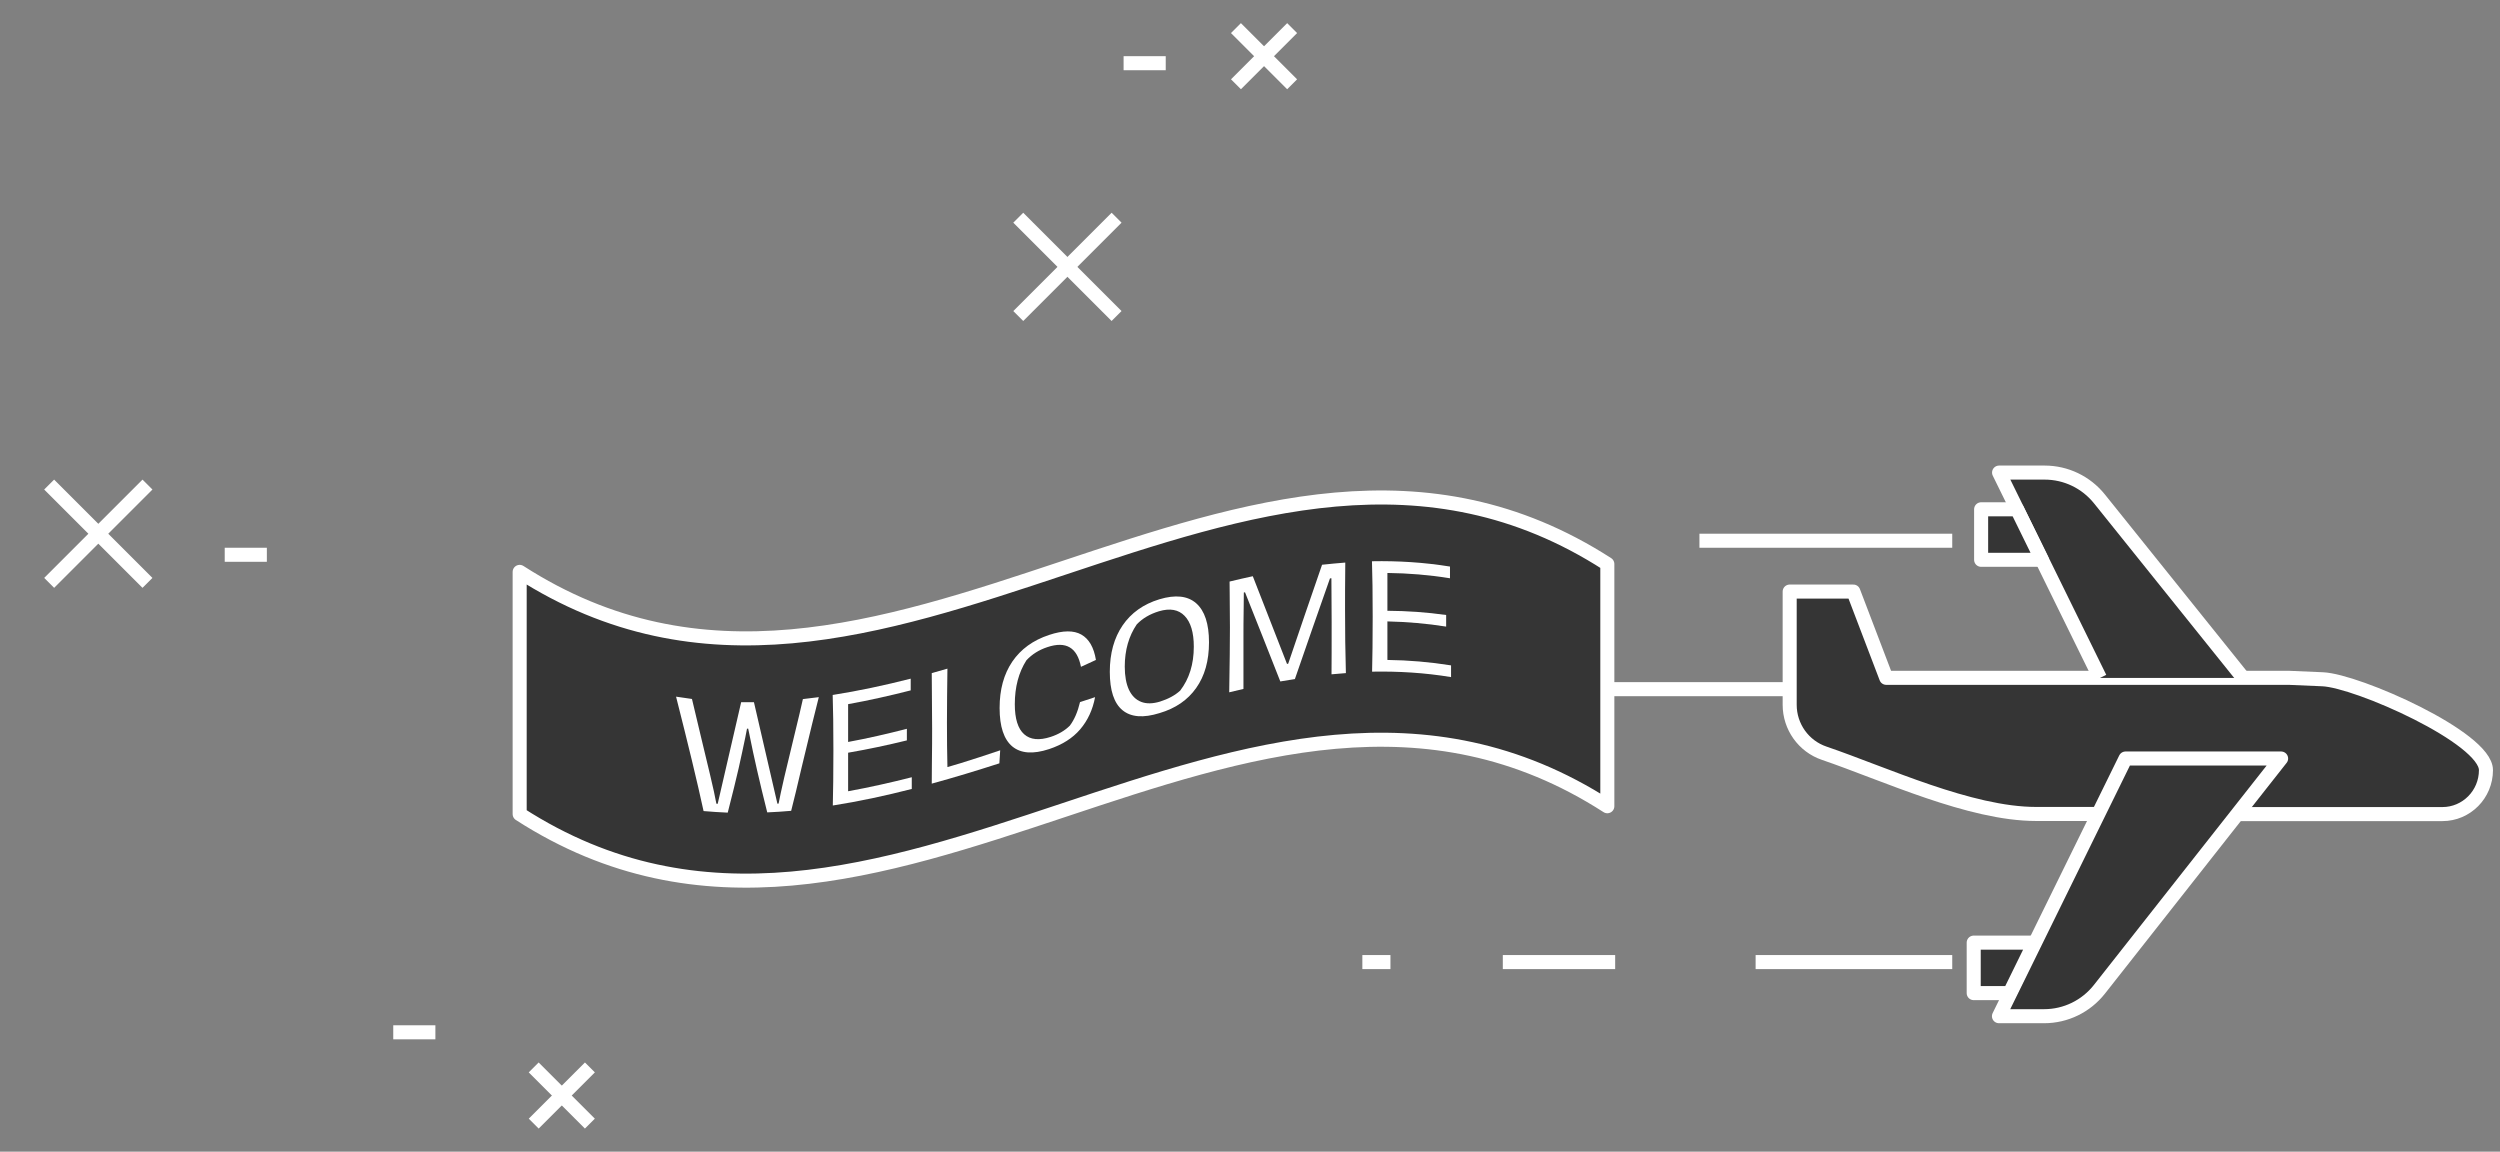 <svg width="178" height="82" viewBox="0 0 178 82" fill="none" xmlns="http://www.w3.org/2000/svg">
<rect x="0" y="0" width="178" height="82" fill="#808080" stroke="none"/>
<path d="M114.442 57.404C88.628 40.778 62.814 74.597 37 57.963C37 52.217 37 46.472 37 40.718C62.814 57.343 88.628 23.532 114.442 40.158C114.442 45.913 114.442 51.658 114.442 57.404Z" fill="#353535" stroke="white" stroke-miterlimit="10" stroke-linejoin="round"/>
<path d="M48.135 49.602C48.51 49.663 48.893 49.714 49.268 49.766C49.362 50.187 49.575 51.073 49.898 52.415C50.12 53.318 50.333 54.23 50.554 55.15C50.776 56.071 50.921 56.759 51.006 57.223C51.04 57.223 51.066 57.223 51.1 57.232C51.654 54.832 52.207 52.424 52.77 49.998C53.076 49.998 53.374 49.998 53.681 49.998C54.235 52.415 54.789 54.823 55.351 57.223C55.377 57.223 55.402 57.223 55.436 57.215C55.513 56.802 55.649 56.182 55.837 55.357C56.032 54.531 56.228 53.705 56.433 52.871C56.842 51.185 57.089 50.153 57.166 49.775C57.541 49.732 57.924 49.689 58.299 49.637C58.077 50.48 57.677 52.148 57.08 54.626C56.782 55.907 56.535 56.939 56.331 57.731C55.76 57.782 55.189 57.817 54.627 57.842C54.065 55.606 53.656 53.791 53.383 52.415C53.349 52.234 53.306 52.054 53.272 51.882C53.247 51.882 53.221 51.882 53.187 51.882C53.144 52.088 53.102 52.286 53.068 52.492C52.914 53.224 52.761 53.955 52.591 54.703C52.42 55.443 52.165 56.501 51.815 57.86C51.245 57.834 50.674 57.799 50.094 57.748C49.643 55.658 48.987 52.957 48.135 49.602Z" fill="white"/>
<path d="M59.338 53.43C59.338 51.813 59.321 50.497 59.287 49.482C61.136 49.19 62.984 48.794 64.842 48.321C64.842 48.596 64.842 48.88 64.842 49.155C63.359 49.534 61.868 49.869 60.386 50.136C60.386 51.03 60.386 51.933 60.386 52.828C61.783 52.57 63.172 52.252 64.569 51.89C64.569 52.166 64.569 52.441 64.569 52.716C63.172 53.06 61.783 53.352 60.386 53.593C60.386 54.505 60.386 55.425 60.386 56.337C61.894 56.062 63.402 55.726 64.918 55.339C64.918 55.614 64.918 55.898 64.918 56.174C63.044 56.655 61.17 57.059 59.296 57.352C59.321 56.354 59.338 55.047 59.338 53.43Z" fill="white"/>
<path d="M66.35 54.471C66.367 53.301 66.367 52.424 66.367 51.856C66.367 51.297 66.358 50.428 66.35 49.25C66.35 48.811 66.341 48.364 66.341 47.925C66.716 47.822 67.082 47.719 67.457 47.607C67.44 48.923 67.423 50.196 67.423 51.443C67.423 52.57 67.432 53.628 67.457 54.617C67.977 54.471 68.743 54.238 69.766 53.903C70.422 53.688 70.907 53.525 71.214 53.421C71.197 53.731 71.172 54.041 71.155 54.35C69.553 54.866 67.943 55.356 66.341 55.795C66.341 55.356 66.35 54.918 66.35 54.471Z" fill="white"/>
<path d="M72.075 53.146C71.478 52.647 71.172 51.736 71.172 50.411C71.172 49.095 71.47 48.003 72.075 47.108C72.68 46.222 73.549 45.586 74.699 45.207C75.678 44.88 76.445 44.872 76.99 45.181C77.536 45.491 77.885 46.093 78.03 46.988C77.672 47.151 77.323 47.315 76.965 47.478C76.829 46.79 76.564 46.325 76.164 46.093C75.772 45.861 75.235 45.852 74.571 46.076C73.975 46.274 73.48 46.584 73.08 47.014C72.526 47.882 72.254 48.923 72.254 50.144C72.254 51.168 72.475 51.882 72.918 52.277C73.361 52.673 73.992 52.733 74.809 52.467C75.363 52.286 75.815 52.019 76.172 51.667C76.496 51.237 76.735 50.678 76.897 49.989C77.254 49.869 77.612 49.749 77.97 49.637C77.8 50.54 77.442 51.306 76.905 51.933C76.368 52.561 75.627 53.026 74.699 53.335C73.549 53.714 72.68 53.645 72.075 53.146Z" fill="white"/>
<path d="M79.921 50.566C79.316 50.067 79.018 49.155 79.018 47.831C79.018 46.515 79.325 45.414 79.93 44.528C80.534 43.642 81.412 43.014 82.545 42.67C83.687 42.326 84.564 42.421 85.169 42.954C85.774 43.487 86.081 44.416 86.081 45.732C86.081 47.048 85.774 48.132 85.169 48.983C84.564 49.843 83.695 50.437 82.562 50.772C81.403 51.134 80.526 51.065 79.921 50.566ZM84.028 49.173C84.675 48.33 84.999 47.289 84.999 46.042C84.999 45.027 84.777 44.296 84.343 43.849C83.908 43.401 83.303 43.289 82.52 43.522C81.872 43.719 81.344 44.029 80.935 44.459C80.373 45.285 80.083 46.291 80.083 47.461C80.083 48.132 80.185 48.691 80.381 49.112C80.586 49.542 80.875 49.826 81.25 49.972C81.625 50.119 82.076 50.11 82.588 49.955C83.184 49.766 83.661 49.508 84.028 49.173Z" fill="white"/>
<path d="M87.571 44.674C87.571 44.123 87.563 43.324 87.554 42.266C87.554 41.982 87.546 41.689 87.546 41.406C88.1 41.268 88.653 41.148 89.199 41.027C90.008 43.091 90.817 45.173 91.635 47.272C91.661 47.263 91.686 47.263 91.72 47.254C92.521 44.88 93.331 42.532 94.131 40.21C94.685 40.15 95.239 40.098 95.784 40.055C95.767 41.517 95.767 42.61 95.767 43.341C95.767 44.915 95.784 46.446 95.827 47.925C95.486 47.951 95.145 47.977 94.804 48.011C94.813 47.22 94.813 45.981 94.813 44.295C94.813 43.547 94.804 42.507 94.796 41.173C94.762 41.173 94.728 41.182 94.694 41.182C93.859 43.547 93.032 45.93 92.197 48.347C91.848 48.398 91.499 48.459 91.158 48.519C90.323 46.386 89.48 44.27 88.645 42.171C88.619 42.18 88.594 42.18 88.56 42.188C88.56 42.507 88.551 42.833 88.551 43.152C88.534 44.132 88.534 44.863 88.534 45.345C88.534 46.179 88.534 47.014 88.534 47.856C88.534 48.252 88.534 48.656 88.534 49.052C88.193 49.129 87.861 49.207 87.52 49.293C87.554 47.28 87.571 45.74 87.571 44.674Z" fill="white"/>
<path d="M97.735 43.917C97.735 42.3 97.718 40.984 97.684 39.961C99.533 39.926 101.382 40.038 103.239 40.339C103.239 40.614 103.239 40.898 103.239 41.173C101.756 40.932 100.265 40.812 98.783 40.795C98.783 41.689 98.783 42.593 98.783 43.487C100.18 43.496 101.569 43.59 102.966 43.788C102.966 44.063 102.966 44.339 102.966 44.614C101.569 44.39 100.18 44.278 98.783 44.244C98.783 45.156 98.783 46.076 98.783 46.988C100.291 47.005 101.799 47.134 103.315 47.375C103.315 47.65 103.315 47.934 103.315 48.209C101.441 47.899 99.567 47.788 97.693 47.822C97.718 46.842 97.735 45.534 97.735 43.917Z" fill="white"/>
<path d="M114.442 49.069H127.425" stroke="white" stroke-miterlimit="10" stroke-linejoin="round"/>
<path d="M159.297 57.963H173.899C175.611 57.963 177 56.561 177 54.832C177 52.527 167.824 48.467 165.371 48.364L162.968 48.261H134.3L131.958 42.12H127.425V48.261V50.179C127.425 51.744 128.414 53.129 129.879 53.628C134.19 55.099 140.264 57.954 144.967 57.954H149.397" fill="#353535"/>
<path d="M159.297 57.963H173.899C175.611 57.963 177 56.561 177 54.832C177 52.527 167.824 48.467 165.371 48.364L162.968 48.261H134.3L131.958 42.12H127.425V48.261V50.179C127.425 51.744 128.414 53.129 129.879 53.628C134.19 55.099 140.264 57.954 144.967 57.954H149.397" stroke="white" stroke-miterlimit="10" stroke-linejoin="round"/>
<path d="M145.546 72.353H142.326L151.339 54.006H162.415L149.482 70.434C148.528 71.647 147.08 72.353 145.546 72.353Z" fill="#353535" stroke="white" stroke-miterlimit="10" stroke-linejoin="round"/>
<path d="M159.714 48.269L149.482 35.523C148.528 34.336 147.097 33.648 145.58 33.648H142.334L149.516 48.269" fill="#353535"/>
<path d="M159.714 48.269L149.482 35.523C148.528 34.336 147.097 33.648 145.58 33.648H142.334L149.516 48.269" stroke="white" stroke-miterlimit="10" stroke-linejoin="round"/>
<path d="M143.612 36.262H141.056V39.858H145.376L143.612 36.262Z" fill="#353535" stroke="white" stroke-miterlimit="10" stroke-linejoin="round"/>
<path d="M143.084 70.71H140.528V67.114H144.847L143.084 70.71Z" fill="#353535" stroke="white" stroke-miterlimit="10" stroke-linejoin="round"/>
<line x1="139" y1="68.5" x2="125" y2="68.5" stroke="white"/>
<line x1="115" y1="68.5" x2="107" y2="68.5" stroke="white"/>
<line x1="31" y1="73.5" x2="28" y2="73.5" stroke="white"/>
<line x1="19" y1="39.5" x2="16" y2="39.5" stroke="white"/>
<line x1="83" y1="4.5" x2="80" y2="4.5" stroke="white"/>
<line x1="99" y1="68.5" x2="97" y2="68.5" stroke="white"/>
<line x1="139" y1="38.5" x2="121" y2="38.5" stroke="white"/>
<path d="M79.501 15.501L72.501 22.501" stroke="white" stroke-miterlimit="10"/>
<path d="M79.499 22.501L72.499 15.501" stroke="white" stroke-miterlimit="10"/>
<path d="M10.501 34.501L3.501 41.501" stroke="white" stroke-miterlimit="10"/>
<path d="M10.499 41.501L3.499 34.501" stroke="white" stroke-miterlimit="10"/>
<path d="M42.001 76.001L38.001 80.001" stroke="white" stroke-miterlimit="10"/>
<path d="M41.999 80.001L37.999 76.001" stroke="white" stroke-miterlimit="10"/>
<path d="M92.001 2.001L88.001 6.001" stroke="white" stroke-miterlimit="10"/>
<path d="M91.999 6.001L87.999 2.001" stroke="white" stroke-miterlimit="10"/>
</svg>
